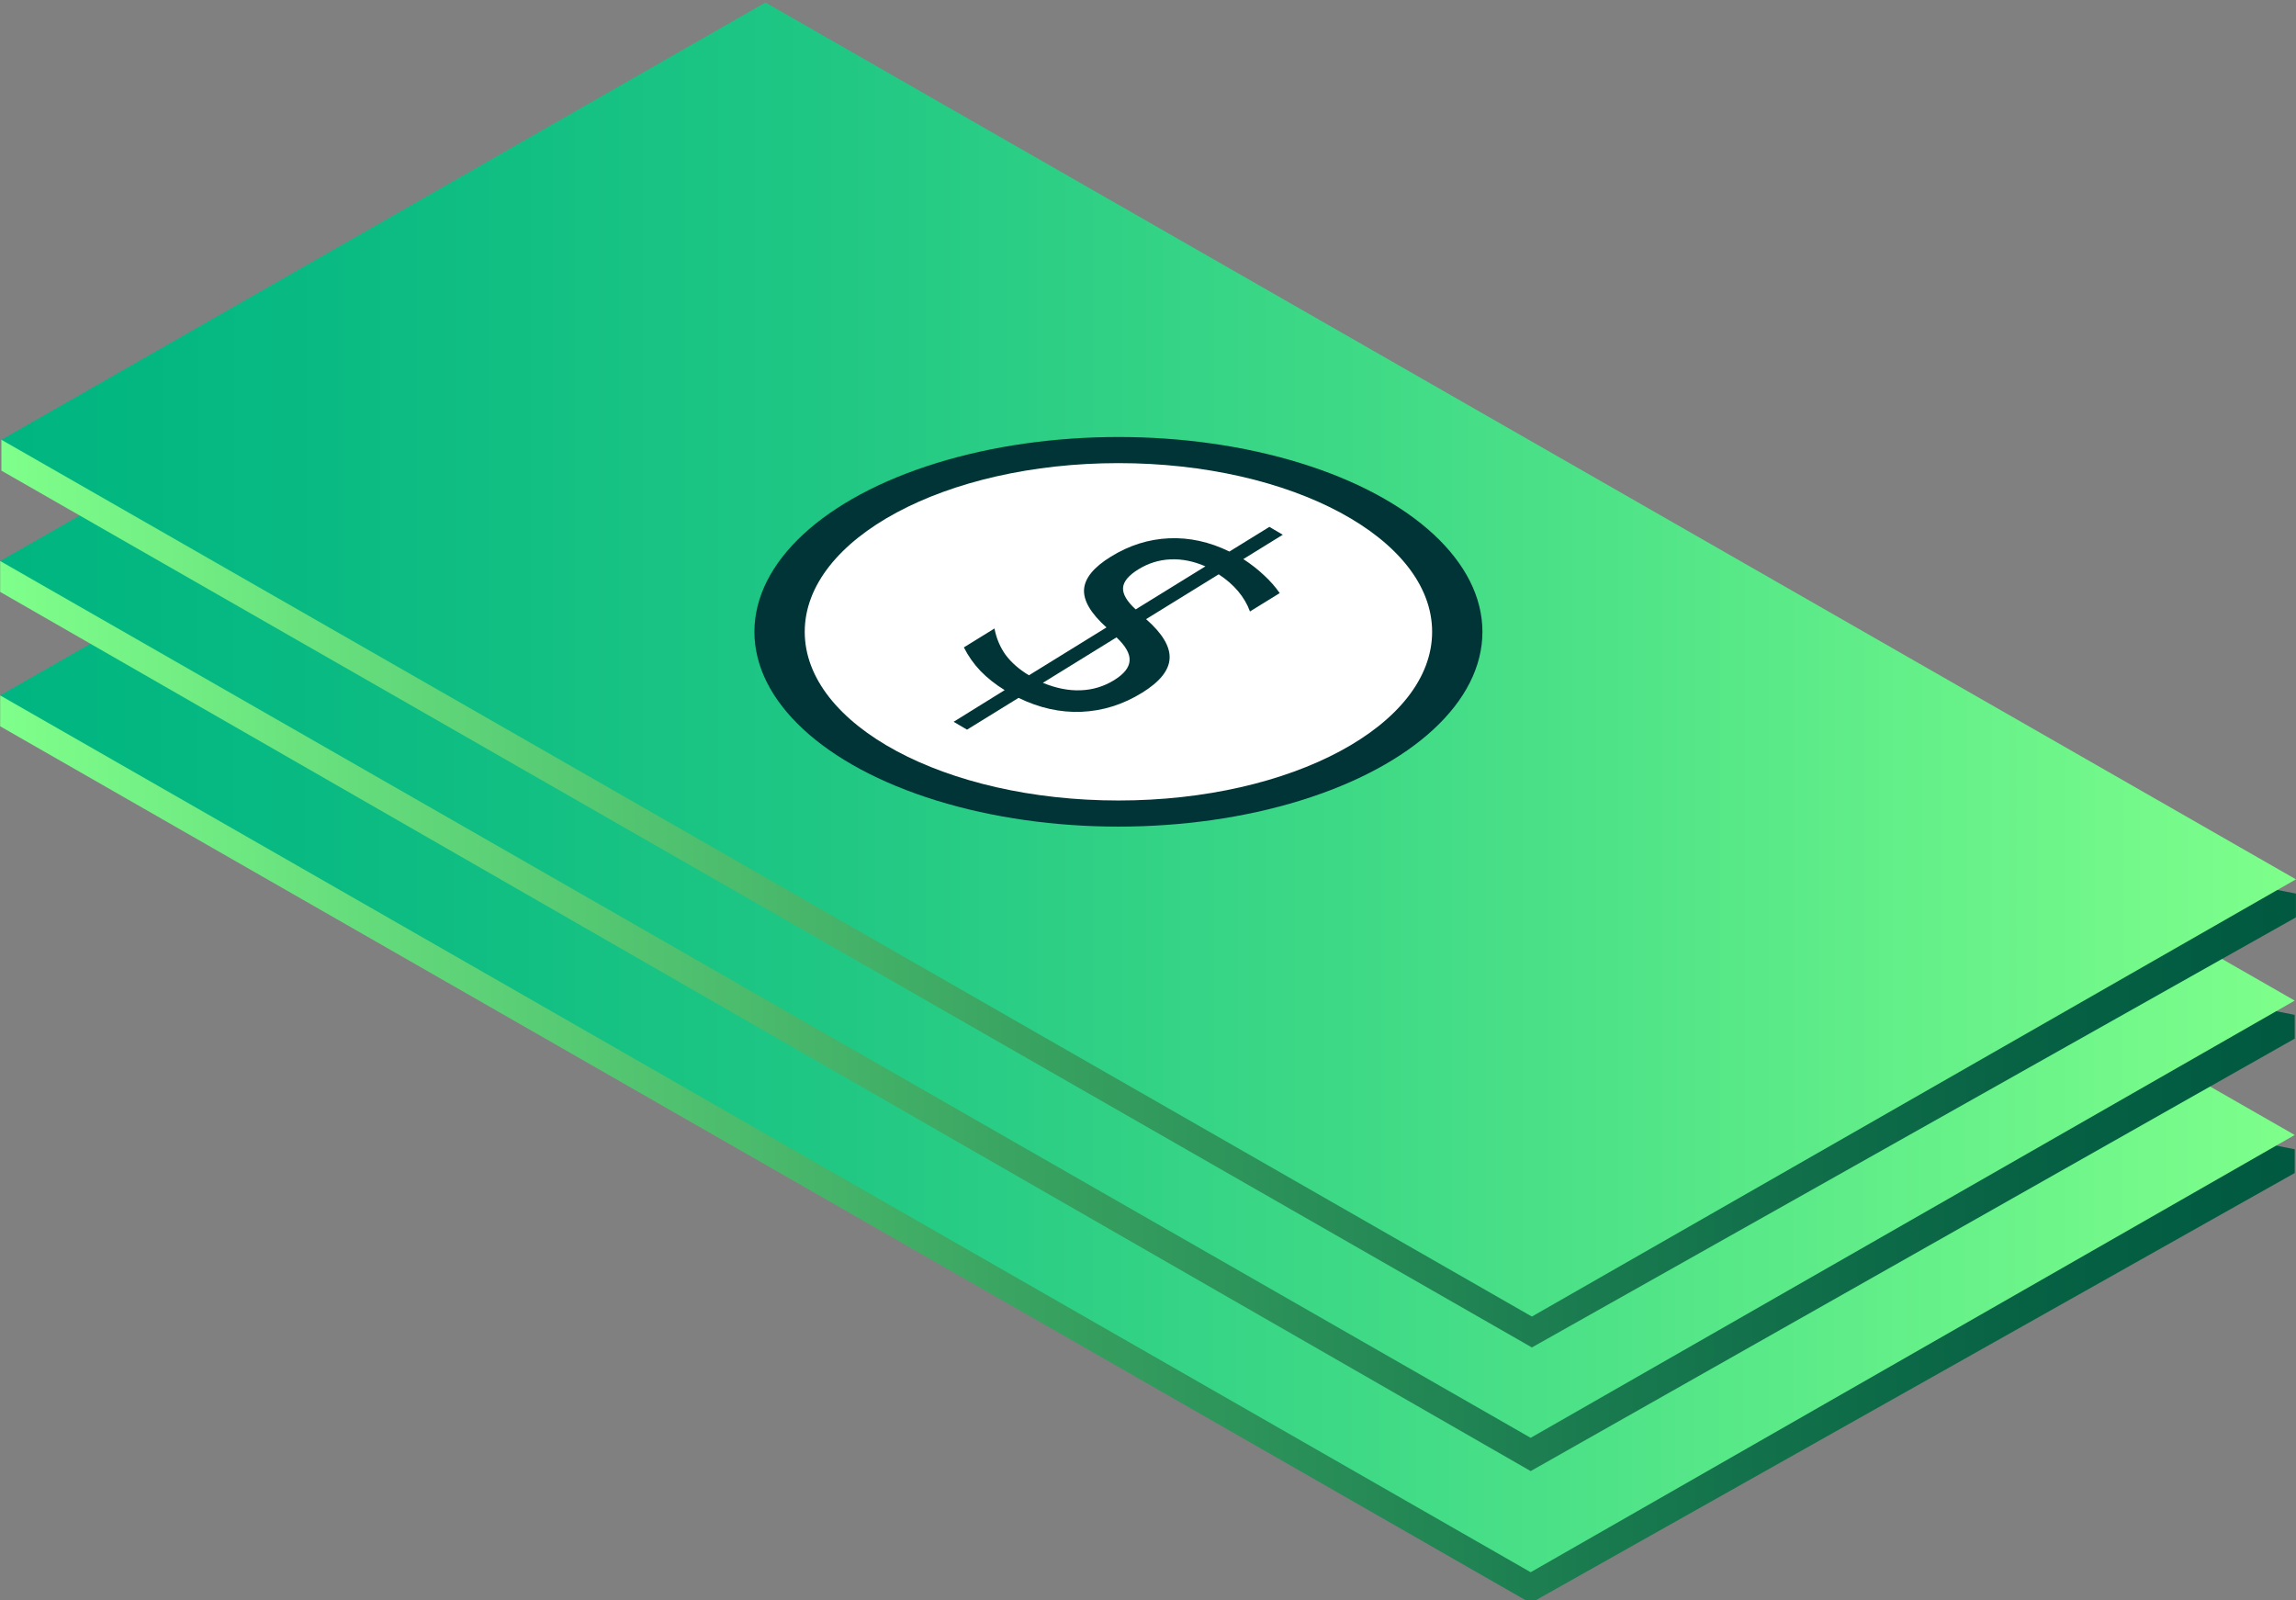 <?xml version="1.0" encoding="UTF-8" standalone="no"?>
<svg xmlns="http://www.w3.org/2000/svg" xml:space="preserve" version="1.1" y="0px" x="0px" viewBox="0 0 132 92"><rect x="0" y="0" width="132" height="92" fill="#808080" stroke="none"/><defs><linearGradient id="SVGID_132_" y2="685.42" gradientUnits="userSpaceOnUse" y1="685.42" x2="1038" x1="942.16"><stop stop-color="#7FFF8B" offset="0"/><stop stop-color="#60D679" offset=".186"/><stop stop-color="#37A160" offset=".459"/><stop stop-color="#197A4F" offset=".696"/><stop stop-color="#076244" offset=".884"/><stop stop-color="#005940" offset="1"/></linearGradient><linearGradient id="SVGID_133_" y2="675.53" gradientUnits="userSpaceOnUse" y1="675.53" x2="1038" x1="942.16"><stop stop-color="#00B581" offset="0"/><stop stop-color="#09BA82" offset=".141"/><stop stop-color="#21C884" offset=".37"/><stop stop-color="#48DF87" offset=".658"/><stop stop-color="#7DFE8B" offset=".991"/><stop stop-color="#7FFF8B" offset="1"/></linearGradient><linearGradient id="SVGID_135_" y2="680.14" gradientUnits="userSpaceOnUse" y1="680.14" x2="1038" x1="942.16"><stop stop-color="#7FFF8B" offset="0"/><stop stop-color="#60D679" offset=".186"/><stop stop-color="#37A160" offset=".459"/><stop stop-color="#197A4F" offset=".696"/><stop stop-color="#076244" offset=".884"/><stop stop-color="#005940" offset="1"/></linearGradient><linearGradient id="SVGID_136_" y2="670.24" gradientUnits="userSpaceOnUse" y1="670.24" x2="1038" x1="942.16"><stop stop-color="#00B581" offset="0"/><stop stop-color="#09BA82" offset=".141"/><stop stop-color="#21C884" offset=".37"/><stop stop-color="#48DF87" offset=".658"/><stop stop-color="#7DFE8B" offset=".991"/><stop stop-color="#7FFF8B" offset="1"/></linearGradient><linearGradient id="SVGID_138_" y2="673.93" gradientUnits="userSpaceOnUse" y1="673.93" x2="1038" x1="942.16"><stop stop-color="#7FFF8B" offset="0"/><stop stop-color="#60D679" offset=".186"/><stop stop-color="#37A160" offset=".459"/><stop stop-color="#197A4F" offset=".696"/><stop stop-color="#076244" offset=".884"/><stop stop-color="#005940" offset="1"/></linearGradient><linearGradient id="SVGID_139_" y2="664.03" gradientUnits="userSpaceOnUse" y1="664.03" x2="1038" x1="942.16"><stop stop-color="#00B581" offset="0"/><stop stop-color="#09BA82" offset=".141"/><stop stop-color="#21C884" offset=".37"/><stop stop-color="#48DF87" offset=".658"/><stop stop-color="#7DFE8B" offset=".991"/><stop stop-color="#7FFF8B" offset="1"/></linearGradient></defs>
<style type="text/css">
	.st0{fill:url(#SVGID_1_);}
	.st1{display:none;}
	.st2{display:inline;}
	.st3{fill:none;stroke:#FFFFFF;stroke-width:0.25;stroke-miterlimit:10;}
	.st4{fill:#FFFFFF;}
	.st5{fill:#828282;}
	.st6{fill:#999999;}
	.st7{fill:#CCCCCC;}
	.st8{fill:url(#SVGID_2_);}
	.st9{fill:url(#SVGID_3_);}
	.st10{fill:url(#SVGID_4_);}
	.st11{fill:url(#SVGID_5_);}
	.st12{fill:url(#SVGID_6_);}
	.st13{fill:url(#SVGID_7_);}
	.st14{fill:url(#SVGID_8_);}
	.st15{fill:url(#SVGID_9_);}
	.st16{fill:url(#SVGID_10_);}
	.st17{fill:url(#SVGID_11_);}
	.st18{fill:url(#SVGID_12_);}
	.st19{fill:url(#SVGID_13_);}
	.st20{fill:url(#SVGID_14_);}
	.st21{fill:url(#SVGID_15_);}
	.st22{fill:url(#SVGID_16_);}
	.st23{fill:url(#SVGID_17_);}
	.st24{fill:#1B0156;}
	.st25{fill:#583BC0;}
	.st26{fill:#00D9FF;}
	.st27{fill:url(#SVGID_18_);}
	.st28{fill:#7A61B3;}
	.st29{fill:url(#SVGID_19_);}
	.st30{fill:#7CFFFF;}
	.st31{fill:url(#SVGID_20_);}
	.st32{fill:url(#SVGID_21_);}
	.st33{fill:url(#SVGID_22_);}
	.st34{fill:url(#SVGID_23_);}
	.st35{fill:url(#SVGID_24_);}
	.st36{fill:url(#SVGID_25_);}
	.st37{fill:url(#SVGID_26_);}
	.st38{fill:url(#SVGID_27_);}
	.st39{fill:url(#SVGID_28_);}
	.st40{fill:url(#SVGID_29_);}
	.st41{fill:url(#SVGID_30_);}
	.st42{fill:url(#SVGID_31_);}
	.st43{fill:url(#SVGID_32_);}
	.st44{fill:url(#SVGID_33_);}
	.st45{fill:url(#SVGID_34_);}
	.st46{fill:url(#SVGID_35_);}
	.st47{fill:url(#SVGID_36_);}
	.st48{fill:url(#SVGID_37_);}
	.st49{fill:url(#SVGID_38_);}
	.st50{fill:url(#SVGID_39_);}
	.st51{opacity:0.24;fill:url(#SVGID_40_);}
	.st52{fill:url(#SVGID_41_);}
	.st53{fill:url(#SVGID_42_);}
	.st54{fill:url(#SVGID_43_);}
	.st55{fill:url(#SVGID_44_);}
	.st56{fill:url(#SVGID_45_);}
	.st57{fill:url(#SVGID_46_);}
	.st58{fill:url(#SVGID_47_);}
	.st59{fill:url(#SVGID_48_);}
	.st60{fill:#070909;}
	.st61{fill:#60AAE0;}
	.st62{clip-path:url(#SVGID_50_);fill:url(#SVGID_51_);}
	.st63{clip-path:url(#SVGID_53_);fill:url(#SVGID_54_);}
	.st64{fill:none;stroke:url(#SVGID_55_);stroke-width:0.768;stroke-miterlimit:10;}
	.st65{fill:none;stroke:url(#SVGID_56_);stroke-width:0.768;stroke-miterlimit:10;}
	.st66{fill:none;stroke:url(#SVGID_57_);stroke-width:0.768;stroke-miterlimit:10;}
	.st67{fill:none;stroke:url(#SVGID_58_);stroke-width:0.768;stroke-miterlimit:10;}
	.st68{fill:url(#_x34__1_);}
	.st69{fill:url(#_x33__1_);}
	.st70{fill:url(#_x32__1_);}
	.st71{fill:url(#_x31__1_);}
	.st72{fill:url(#SVGID_59_);}
	.st73{fill:url(#SVGID_60_);}
	.st74{fill:url(#SVGID_61_);}
	.st75{fill:#090E1F;}
	.st76{display:inline;fill:#ECCDB9;}
	.st77{display:inline;fill:#FFFFFF;}
	.st78{display:inline;fill:#182653;}
	.st79{fill:#ECCDB9;}
	.st80{fill:#182653;}
	.st81{fill:#22366B;}
	.st82{fill:#1C2E63;}
	.st83{fill:#11253E;}
	.st84{fill:#38274B;}
	.st85{fill:#261B33;}
	.st86{fill:#D1B5A4;}
	.st87{fill:#C2A898;}
	.st88{display:inline;fill:#11253E;}
	.st89{fill:url(#SVGID_62_);}
	.st90{fill:url(#SVGID_63_);}
	.st91{fill:url(#SVGID_64_);}
	.st92{fill:url(#SVGID_65_);}
	.st93{fill:url(#SVGID_66_);}
	.st94{fill:url(#SVGID_67_);}
	.st95{fill:url(#SVGID_68_);}
	.st96{fill:url(#SVGID_69_);}
	.st97{fill:url(#SVGID_70_);}
	.st98{fill:url(#SVGID_71_);}
	.st99{fill:url(#SVGID_72_);}
	.st100{fill:url(#SVGID_73_);}
	.st101{fill:url(#SVGID_74_);}
	.st102{fill:url(#SVGID_75_);}
	.st103{fill:url(#SVGID_76_);}
	.st104{fill:url(#SVGID_77_);}
	.st105{fill:url(#SVGID_78_);}
	.st106{fill:url(#SVGID_79_);}
	.st107{fill:url(#SVGID_80_);}
	.st108{fill:#F1F1F1;}
	.st109{font-family:&apos;Gilroy-ExtraBold&apos;;}
	.st110{font-size:10.716px;}
	.st111{fill:url(#SVGID_81_);}
	.st112{fill:url(#SVGID_82_);}
	.st113{fill-rule:evenodd;clip-rule:evenodd;fill:url(#SVGID_83_);}
	.st114{fill-rule:evenodd;clip-rule:evenodd;fill:url(#SVGID_84_);}
	.st115{fill:url(#SVGID_85_);}
	.st116{fill:url(#SVGID_86_);}
	.st117{fill:url(#SVGID_87_);}
	.st118{fill:url(#SVGID_88_);}
	.st119{fill:url(#SVGID_89_);}
	.st120{fill:url(#SVGID_90_);}
	.st121{fill:url(#SVGID_91_);}
	.st122{fill:none;stroke:#E6E6E6;stroke-width:0.821;stroke-miterlimit:10;}
	.st123{fill:#E6E6E6;}
	.st124{fill:none;stroke:#999999;stroke-width:0.821;stroke-miterlimit:10;}
	.st125{fill:url(#SVGID_92_);}
	.st126{font-size:7.882px;}
	.st127{fill:none;}
	.st128{fill:url(#SVGID_93_);}
	.st129{fill:url(#SVGID_94_);}
	.st130{fill:url(#SVGID_95_);}
	.st131{opacity:0.78;fill:url(#SVGID_96_);}
	.st132{fill:url(#SVGID_97_);}
	.st133{fill:url(#SVGID_98_);}
	.st134{fill:url(#SVGID_99_);}
	.st135{fill:url(#SVGID_100_);}
	.st136{fill:url(#SVGID_101_);}
	.st137{fill:url(#SVGID_102_);}
	.st138{fill:url(#SVGID_103_);}
	.st139{fill:url(#SVGID_104_);}
	.st140{fill:url(#SVGID_105_);}
	.st141{fill:#C42740;}
	.st142{fill:url(#SVGID_106_);}
	.st143{fill:url(#SVGID_107_);}
	.st144{fill:url(#SVGID_108_);}
	.st145{fill:url(#SVGID_109_);}
	.st146{fill:url(#SVGID_110_);}
	.st147{fill:url(#SVGID_111_);}
	.st148{fill:url(#SVGID_112_);}
	.st149{fill:url(#SVGID_113_);}
	.st150{fill:url(#SVGID_114_);}
	.st151{fill:url(#SVGID_115_);}
	.st152{fill:url(#SVGID_116_);}
	.st153{fill:url(#SVGID_117_);}
	.st154{fill:url(#SVGID_118_);}
	.st155{fill:url(#SVGID_119_);}
	.st156{fill:url(#SVGID_120_);}
	.st157{fill:url(#SVGID_121_);}
	.st158{fill:url(#SVGID_122_);}
	.st159{fill:url(#SVGID_123_);}
	.st160{fill:url(#SVGID_124_);}
	.st161{fill:url(#SVGID_125_);}
	.st162{fill:url(#SVGID_126_);}
	.st163{fill:url(#SVGID_127_);}
	.st164{fill:url(#SVGID_128_);}
	.st165{fill:url(#SVGID_129_);}
	.st166{fill:url(#SVGID_130_);}
	.st167{fill:url(#SVGID_131_);}
	.st168{fill:url(#SVGID_132_);}
	.st169{fill:url(#SVGID_133_);}
	.st170{fill:url(#SVGID_134_);}
	.st171{fill:url(#SVGID_135_);}
	.st172{fill:#003437;}
	.st173{fill:url(#SVGID_136_);}
	.st174{font-family:&apos;MyriadPro-Bold&apos;;}
	.st175{font-size:11.157px;}
	.st176{fill:url(#SVGID_137_);}
	.st177{fill:url(#SVGID_138_);}
	.st178{fill:url(#SVGID_139_);}
	.st179{fill:url(#SVGID_140_);}
	.st180{fill:url(#SVGID_141_);}
	.st181{fill:url(#Brillo_2_);}
	.st182{fill:url(#SVGID_142_);}
	.st183{fill:url(#SVGID_143_);}
	.st184{fill:url(#SVGID_144_);}
	.st185{font-size:17.133px;}
	.st186{fill:url(#SVGID_145_);}
	.st187{fill:url(#SVGID_146_);}
	.st188{fill:url(#SVGID_147_);}
	.st189{fill:url(#SVGID_148_);}
	.st190{fill:url(#SVGID_149_);}
	.st191{fill:url(#Brillo_3_);}
	.st192{fill:url(#SVGID_150_);}
	.st193{fill:url(#SVGID_151_);}
	.st194{fill:url(#SVGID_152_);}
	.st195{font-size:12.451px;}
	.st196{fill:url(#SVGID_153_);}
	.st197{fill:url(#SVGID_154_);}
	.st198{fill:url(#SVGID_155_);}
	.st199{fill:url(#SVGID_156_);}
	.st200{fill:url(#SVGID_157_);}
	.st201{fill:url(#brillo_1_);}
	.st202{fill:url(#SVGID_158_);}
	.st203{fill:url(#SVGID_159_);}
	.st204{fill:#9BA7BE;}
	.st205{fill:#2F3B50;}
	.st206{fill:#0C1523;}
	.st207{opacity:0.3;fill:#FFFFFF;}
	.st208{fill:url(#SVGID_160_);}
	.st209{fill:#D8E7E9;}
	.st210{fill:#1A2F4A;}
	.st211{fill:url(#SVGID_161_);}
	.st212{fill:#CAD7EE;}
	.st213{fill:#E5F0FF;}
	.st214{fill:url(#SVGID_162_);}
	.st215{fill:url(#SVGID_163_);}
	.st216{fill:#E4EBFD;}
	.st217{fill:url(#SVGID_164_);}
	.st218{fill:url(#SVGID_165_);}
	.st219{fill:url(#SVGID_166_);}
	.st220{fill:url(#SVGID_167_);}
</style>
<g id="Guias_Isometricas" class="st1" transform="translate(0,-988)" stroke="#fff" stroke-miterlimit="10" stroke-width=".25" display="none" fill="none">
	<g display="inline" class="st2">
		<line y2="2028.3" y1="-948.3" x2="7.5" x1="7.5" class="st3"/>
		<line y2="2028.3" y1="-948.3" x2="37.3" x1="37.3" class="st3"/>
		<line y2="2028.3" y1="-948.3" x2="67" x1="67" class="st3"/>
		<line y2="2028.3" y1="-948.3" x2="96.8" x1="96.8" class="st3"/>
		<line y2="2028.3" y1="-948.3" x2="126.6" x1="126.6" class="st3"/>
		<line y2="2028.3" y1="-948.3" x2="156.3" x1="156.3" class="st3"/>
		<line y2="2028.3" y1="-948.3" x2="186.1" x1="186.1" class="st3"/>
		<line y2="2028.3" y1="-948.3" x2="215.9" x1="215.9" class="st3"/>
		<line y2="2028.3" y1="-948.3" x2="245.6" x1="245.6" class="st3"/>
		<line y2="2028.3" y1="-948.3" x2="275.4" x1="275.4" class="st3"/>
		<line y2="2028.3" y1="-948.3" x2="305.2" x1="305.2" class="st3"/>
		<line y2="2028.3" y1="-948.3" x2="334.9" x1="334.9" class="st3"/>
		<line y2="2028.3" y1="-948.3" x2="364.7" x1="364.7" class="st3"/>
		<line y2="2028.3" y1="-948.3" x2="394.5" x1="394.5" class="st3"/>
		<line y2="2028.3" y1="-948.3" x2="424.2" x1="424.2" class="st3"/>
		<line y2="2028.3" y1="-948.3" x2="454" x1="454" class="st3"/>
		<line y2="2028.3" y1="-948.3" x2="483.8" x1="483.8" class="st3"/>
		<line y2="2028.3" y1="-948.3" x2="513.5" x1="513.5" class="st3"/>
		<line y2="2028.3" y1="-948.3" x2="543.3" x1="543.3" class="st3"/>
		<line y2="2028.3" y1="-948.3" x2="573.1" x1="573.1" class="st3"/>
		<line y2="2028.3" y1="-948.3" x2="602.8" x1="602.8" class="st3"/>
		<line y2="2028.3" y1="-948.3" x2="632.6" x1="632.6" class="st3"/>
		<line y2="2028.3" y1="-948.3" x2="662.3" x1="662.3" class="st3"/>
		<line y2="2028.3" y1="-948.3" x2="692.1" x1="692.1" class="st3"/>
		<line y2="2028.3" y1="-948.3" x2="721.9" x1="721.9" class="st3"/>
		<line y2="2028.3" y1="-948.3" x2="751.6" x1="751.6" class="st3"/>
		<line y2="2028.3" y1="-948.3" x2="781.4" x1="781.4" class="st3"/>
		<line y2="2028.3" y1="-948.3" x2="811.2" x1="811.2" class="st3"/>
		<line y2="2028.3" y1="-948.3" x2="840.9" x1="840.9" class="st3"/>
		<line y2="2028.3" y1="-948.3" x2="870.7" x1="870.7" class="st3"/>
		<line y2="2028.3" y1="-948.3" x2="900.5" x1="900.5" class="st3"/>
		<line y2="2028.3" y1="-948.3" x2="930.2" x1="930.2" class="st3"/>
		<line y2="2028.3" y1="-948.3" x2="960" x1="960" class="st3"/>
		<line y2="2028.3" y1="-948.3" x2="989.8" x1="989.8" class="st3"/>
		<line y2="2028.3" y1="-948.3" x2="1019.5" x1="1019.5" class="st3"/>
		<line y2="2028.3" y1="-948.3" x2="1049.3" x1="1049.3" class="st3"/>
		<line y2="2028.3" y1="-948.3" x2="1079.1" x1="1079.1" class="st3"/>
		<line y2="2028.3" y1="-948.3" x2="1108.8" x1="1108.8" class="st3"/>
		<line y2="2028.3" y1="-948.3" x2="1138.6" x1="1138.6" class="st3"/>
		<line y2="2028.3" y1="-948.3" x2="1168.4" x1="1168.4" class="st3"/>
		<line y2="2028.3" y1="-948.3" x2="1198.1" x1="1198.1" class="st3"/>
		<line y2="2028.3" y1="-948.3" x2="1227.9" x1="1227.9" class="st3"/>
		<line y2="2028.3" y1="-948.3" x2="1257.7" x1="1257.7" class="st3"/>
		<line y2="2028.3" y1="-948.3" x2="1287.4" x1="1287.4" class="st3"/>
		<line y2="2028.3" y1="-948.3" x2="1317.2" x1="1317.2" class="st3"/>
		<line y2="2028.3" y1="-948.3" x2="1346.9" x1="1346.9" class="st3"/>
		<line y2="2028.3" y1="-948.3" x2="1376.7" x1="1376.7" class="st3"/>
		<line y2="2028.3" y1="-948.3" x2="1406.5" x1="1406.5" class="st3"/>
		<line y2="2028.3" y1="-948.3" x2="1436.2" x1="1436.2" class="st3"/>
		<line y2="2028.3" y1="-948.3" x2="1466" x1="1466" class="st3"/>
		<line y2="2028.3" y1="-948.3" x2="1495.8" x1="1495.8" class="st3"/>
		<line y2="2028.3" y1="-948.3" x2="1525.5" x1="1525.5" class="st3"/>
		<line y2="2028.3" y1="-948.3" x2="1555.3" x1="1555.3" class="st3"/>
		<line y2="2028.3" y1="-948.3" x2="1585.1" x1="1585.1" class="st3"/>
		<line y2="2028.3" y1="-948.3" x2="1614.8" x1="1614.8" class="st3"/>
		<line y2="2028.3" y1="-948.3" x2="1644.6" x1="1644.6" class="st3"/>
		<line y2="2028.3" y1="-948.3" x2="1674.4" x1="1674.4" class="st3"/>
		<line y2="2028.3" y1="-948.3" x2="1704.1" x1="1704.1" class="st3"/>
		<line y2="2028.3" y1="-948.3" x2="1733.9" x1="1733.9" class="st3"/>
		<line y2="2028.3" y1="-948.3" x2="1763.7" x1="1763.7" class="st3"/>
		<line y2="2028.3" y1="-948.3" x2="1793.4" x1="1793.4" class="st3"/>
		<line y2="2028.3" y1="-948.3" x2="1823.2" x1="1823.2" class="st3"/>
		<line y2="2028.3" y1="-948.3" x2="1853" x1="1853" class="st3"/>
		<line y2="2028.3" y1="-948.3" x2="1882.7" x1="1882.7" class="st3"/>
		<line y2="2028.3" y1="-948.3" x2="1912.5" x1="1912.5" class="st3"/>
	</g>
	<g display="inline" class="st2">
		<line y2="21" y1="-1467.2" x2="-1058.1" x1="1519.6" class="st3"/>
		<line y2="46.8" y1="-1441.4" x2="-1043.2" x1="1534.5" class="st3"/>
		<line y2="72.6" y1="-1415.7" x2="-1028.4" x1="1549.4" class="st3"/>
		<line y2="98.4" y1="-1389.9" x2="-1013.5" x1="1564.3" class="st3"/>
		<line y2="124.1" y1="-1364.1" x2="-998.6" x1="1579.2" class="st3"/>
		<line y2="149.9" y1="-1338.3" x2="-983.7" x1="1594" class="st3"/>
		<line y2="175.7" y1="-1312.6" x2="-968.8" x1="1608.9" class="st3"/>
		<line y2="201.5" y1="-1286.8" x2="-953.9" x1="1623.8" class="st3"/>
		<line y2="227.3" y1="-1261" x2="-939.1" x1="1638.7" class="st3"/>
		<line y2="253" y1="-1235.2" x2="-924.2" x1="1653.6" class="st3"/>
		<line y2="278.8" y1="-1209.4" x2="-909.3" x1="1668.4" class="st3"/>
		<line y2="304.6" y1="-1183.7" x2="-894.4" x1="1683.3" class="st3"/>
		<line y2="330.4" y1="-1157.9" x2="-879.5" x1="1698.2" class="st3"/>
		<line y2="356.1" y1="-1132.1" x2="-864.6" x1="1713.1" class="st3"/>
		<line y2="381.9" y1="-1106.3" x2="-849.8" x1="1728" class="st3"/>
		<line y2="407.7" y1="-1080.6" x2="-834.9" x1="1742.9" class="st3"/>
		<line y2="433.5" y1="-1054.8" x2="-820" x1="1757.7" class="st3"/>
		<line y2="459.3" y1="-1029" x2="-805.1" x1="1772.6" class="st3"/>
		<line y2="485" y1="-1003.2" x2="-790.2" x1="1787.5" class="st3"/>
		<line y2="510.8" y1="-977.5" x2="-775.3" x1="1802.4" class="st3"/>
		<line y2="536.6" y1="-951.7" x2="-760.5" x1="1817.3" class="st3"/>
		<line y2="562.4" y1="-925.9" x2="-745.6" x1="1832.2" class="st3"/>
		<line y2="588.1" y1="-900.1" x2="-730.7" x1="1847" class="st3"/>
		<line y2="613.9" y1="-874.3" x2="-715.8" x1="1861.9" class="st3"/>
		<line y2="639.7" y1="-848.6" x2="-700.9" x1="1876.8" class="st3"/>
		<line y2="665.5" y1="-822.8" x2="-686.1" x1="1891.7" class="st3"/>
		<line y2="691.2" y1="-797" x2="-671.2" x1="1906.6" class="st3"/>
		<line y2="717" y1="-771.2" x2="-656.3" x1="1921.5" class="st3"/>
		<line y2="742.8" y1="-745.5" x2="-641.4" x1="1936.3" class="st3"/>
		<line y2="768.6" y1="-719.7" x2="-626.5" x1="1951.2" class="st3"/>
		<line y2="794.4" y1="-693.9" x2="-611.6" x1="1966.1" class="st3"/>
		<line y2="820.1" y1="-668.1" x2="-596.8" x1="1981" class="st3"/>
		<line y2="845.9" y1="-642.3" x2="-581.9" x1="1995.9" class="st3"/>
		<line y2="871.7" y1="-616.6" x2="-567" x1="2010.7" class="st3"/>
		<line y2="897.5" y1="-590.8" x2="-552.1" x1="2025.6" class="st3"/>
		<line y2="923.2" y1="-565" x2="-537.2" x1="2040.5" class="st3"/>
		<line y2="949" y1="-539.2" x2="-522.3" x1="2055.4" class="st3"/>
		<line y2="974.8" y1="-513.5" x2="-507.5" x1="2070.3" class="st3"/>
		<line y2="1000.6" y1="-487.7" x2="-492.6" x1="2085.2" class="st3"/>
		<line y2="1026.4" y1="-461.9" x2="-477.7" x1="2100" class="st3"/>
		<line y2="1052.1" y1="-436.1" x2="-462.8" x1="2114.9" class="st3"/>
		<line y2="1077.9" y1="-410.3" x2="-447.9" x1="2129.8" class="st3"/>
		<line y2="1103.7" y1="-384.6" x2="-433" x1="2144.7" class="st3"/>
		<line y2="1129.5" y1="-358.8" x2="-418.2" x1="2159.6" class="st3"/>
		<line y2="1155.2" y1="-333" x2="-403.3" x1="2174.5" class="st3"/>
		<line y2="1181" y1="-307.2" x2="-388.4" x1="2189.3" class="st3"/>
		<line y2="1206.8" y1="-281.5" x2="-373.5" x1="2204.2" class="st3"/>
		<line y2="1232.6" y1="-255.7" x2="-358.6" x1="2219.1" class="st3"/>
		<line y2="1258.4" y1="-229.9" x2="-343.8" x1="2234" class="st3"/>
		<line y2="1284.1" y1="-204.1" x2="-328.9" x1="2248.9" class="st3"/>
		<line y2="1309.9" y1="-178.4" x2="-314" x1="2263.8" class="st3"/>
		<line y2="1335.7" y1="-152.6" x2="-299.1" x1="2278.6" class="st3"/>
		<line y2="1361.5" y1="-126.8" x2="-284.2" x1="2293.5" class="st3"/>
		<line y2="1387.2" y1="-101" x2="-269.3" x1="2308.4" class="st3"/>
		<line y2="1413" y1="-75.2" x2="-254.5" x1="2323.3" class="st3"/>
		<line y2="1438.8" y1="-49.5" x2="-239.6" x1="2338.2" class="st3"/>
		<line y2="1464.6" y1="-23.7" x2="-224.7" x1="2353" class="st3"/>
		<line y2="1490.3" y1="2.1" x2="-209.8" x1="2367.9" class="st3"/>
		<line y2="1516.1" y1="27.9" x2="-194.9" x1="2382.8" class="st3"/>
		<line y2="1541.9" y1="53.6" x2="-180" x1="2397.7" class="st3"/>
		<line y2="1567.7" y1="79.4" x2="-165.2" x1="2412.6" class="st3"/>
		<line y2="1593.5" y1="105.2" x2="-150.3" x1="2427.5" class="st3"/>
		<line y2="1619.2" y1="131" x2="-135.4" x1="2442.3" class="st3"/>
		<line y2="1645" y1="156.8" x2="-120.5" x1="2457.2" class="st3"/>
		<line y2="1670.8" y1="182.5" x2="-105.6" x1="2472.1" class="st3"/>
		<line y2="1696.6" y1="208.3" x2="-90.7" x1="2487" class="st3"/>
		<line y2="1722.3" y1="234.1" x2="-75.9" x1="2501.9" class="st3"/>
		<line y2="1748.1" y1="259.9" x2="-61" x1="2516.8" class="st3"/>
		<line y2="1773.9" y1="285.6" x2="-46.1" x1="2531.6" class="st3"/>
		<line y2="1799.7" y1="311.4" x2="-31.2" x1="2546.5" class="st3"/>
		<line y2="1825.5" y1="337.2" x2="-16.3" x1="2561.4" class="st3"/>
		<line y2="1851.2" y1="363" x2="-1.5" x1="2576.3" class="st3"/>
		<line y2="1877" y1="388.8" x2="13.4" x1="2591.2" class="st3"/>
		<line y2="1902.8" y1="414.5" x2="28.3" x1="2606.1" class="st3"/>
		<line y2="1928.6" y1="440.3" x2="43.2" x1="2620.9" class="st3"/>
		<line y2="1954.3" y1="466.1" x2="58.1" x1="2635.8" class="st3"/>
		<line y2="1980.1" y1="491.9" x2="73" x1="2650.7" class="st3"/>
		<line y2="2005.9" y1="517.6" x2="87.8" x1="2665.6" class="st3"/>
		<line y2="2031.7" y1="543.4" x2="102.7" x1="2680.5" class="st3"/>
		<line y2="2057.5" y1="569.2" x2="117.6" x1="2695.3" class="st3"/>
		<line y2="2083.2" y1="595" x2="132.5" x1="2710.2" class="st3"/>
		<line y2="2109" y1="620.7" x2="147.4" x1="2725.1" class="st3"/>
		<line y2="2134.8" y1="646.5" x2="162.3" x1="2740" class="st3"/>
		<line y2="2160.6" y1="672.3" x2="177.1" x1="2754.9" class="st3"/>
		<line y2="2186.3" y1="698.1" x2="192" x1="2769.8" class="st3"/>
		<line y2="2212.1" y1="723.9" x2="206.9" x1="2784.6" class="st3"/>
		<line y2="2237.9" y1="749.6" x2="221.8" x1="2799.5" class="st3"/>
		<line y2="2263.7" y1="775.4" x2="236.7" x1="2814.4" class="st3"/>
		<line y2="2289.4" y1="801.2" x2="251.6" x1="2829.3" class="st3"/>
		<line y2="2315.2" y1="827" x2="266.4" x1="2844.2" class="st3"/>
		<line y2="2341" y1="852.7" x2="281.3" x1="2859.1" class="st3"/>
		<line y2="2366.8" y1="878.5" x2="296.2" x1="2873.9" class="st3"/>
		<line y2="2392.6" y1="904.3" x2="311.1" x1="2888.8" class="st3"/>
		<line y2="2418.3" y1="930.1" x2="326" x1="2903.7" class="st3"/>
		<line y2="2444.1" y1="955.9" x2="340.8" x1="2918.6" class="st3"/>
		<line y2="2469.9" y1="981.6" x2="355.7" x1="2933.5" class="st3"/>
		<line y2="2495.7" y1="1007.4" x2="370.6" x1="2948.4" class="st3"/>
		<line y2="2521.4" y1="1033.2" x2="385.5" x1="2963.2" class="st3"/>
		<line y2="2547.2" y1="1059" x2="400.4" x1="2978.1" class="st3"/>
	</g>
	<g display="inline" class="st2">
		<line y2="21" y1="-1467.2" x2="2978.1" x1="400.4" class="st3"/>
		<line y2="46.8" y1="-1441.4" x2="2963.2" x1="385.5" class="st3"/>
		<line y2="72.6" y1="-1415.7" x2="2948.4" x1="370.6" class="st3"/>
		<line y2="98.4" y1="-1389.9" x2="2933.5" x1="355.7" class="st3"/>
		<line y2="124.1" y1="-1364.1" x2="2918.6" x1="340.8" class="st3"/>
		<line y2="149.9" y1="-1338.3" x2="2903.7" x1="326" class="st3"/>
		<line y2="175.7" y1="-1312.6" x2="2888.8" x1="311.1" class="st3"/>
		<line y2="201.5" y1="-1286.8" x2="2873.9" x1="296.2" class="st3"/>
		<line y2="227.3" y1="-1261" x2="2859.1" x1="281.3" class="st3"/>
		<line y2="253" y1="-1235.2" x2="2844.2" x1="266.4" class="st3"/>
		<line y2="278.8" y1="-1209.4" x2="2829.3" x1="251.6" class="st3"/>
		<line y2="304.6" y1="-1183.7" x2="2814.4" x1="236.7" class="st3"/>
		<line y2="330.4" y1="-1157.9" x2="2799.5" x1="221.8" class="st3"/>
		<line y2="356.1" y1="-1132.1" x2="2784.6" x1="206.9" class="st3"/>
		<line y2="381.9" y1="-1106.3" x2="2769.8" x1="192" class="st3"/>
		<line y2="407.7" y1="-1080.6" x2="2754.9" x1="177.1" class="st3"/>
		<line y2="433.5" y1="-1054.8" x2="2740" x1="162.3" class="st3"/>
		<line y2="459.3" y1="-1029" x2="2725.1" x1="147.4" class="st3"/>
		<line y2="485" y1="-1003.2" x2="2710.2" x1="132.5" class="st3"/>
		<line y2="510.8" y1="-977.5" x2="2695.3" x1="117.6" class="st3"/>
		<line y2="536.6" y1="-951.7" x2="2680.5" x1="102.7" class="st3"/>
		<line y2="562.4" y1="-925.9" x2="2665.6" x1="87.8" class="st3"/>
		<line y2="588.1" y1="-900.1" x2="2650.7" x1="73" class="st3"/>
		<line y2="613.9" y1="-874.3" x2="2635.8" x1="58.1" class="st3"/>
		<line y2="639.7" y1="-848.6" x2="2620.9" x1="43.2" class="st3"/>
		<line y2="665.5" y1="-822.8" x2="2606.1" x1="28.3" class="st3"/>
		<line y2="691.2" y1="-797" x2="2591.2" x1="13.4" class="st3"/>
		<line y2="717" y1="-771.2" x2="2576.3" x1="-1.5" class="st3"/>
		<line y2="742.8" y1="-745.5" x2="2561.4" x1="-16.3" class="st3"/>
		<line y2="768.6" y1="-719.7" x2="2546.5" x1="-31.2" class="st3"/>
		<line y2="794.4" y1="-693.9" x2="2531.6" x1="-46.1" class="st3"/>
		<line y2="820.1" y1="-668.1" x2="2516.8" x1="-61" class="st3"/>
		<line y2="845.9" y1="-642.3" x2="2501.9" x1="-75.9" class="st3"/>
		<line y2="871.7" y1="-616.6" x2="2487" x1="-90.7" class="st3"/>
		<line y2="897.5" y1="-590.8" x2="2472.1" x1="-105.6" class="st3"/>
		<line y2="923.2" y1="-565" x2="2457.2" x1="-120.5" class="st3"/>
		<line y2="949" y1="-539.2" x2="2442.3" x1="-135.4" class="st3"/>
		<line y2="974.8" y1="-513.5" x2="2427.5" x1="-150.3" class="st3"/>
		<line y2="1000.6" y1="-487.7" x2="2412.6" x1="-165.2" class="st3"/>
		<line y2="1026.4" y1="-461.9" x2="2397.7" x1="-180" class="st3"/>
		<line y2="1052.1" y1="-436.1" x2="2382.8" x1="-194.9" class="st3"/>
		<line y2="1077.9" y1="-410.3" x2="2367.9" x1="-209.8" class="st3"/>
		<line y2="1103.7" y1="-384.6" x2="2353" x1="-224.7" class="st3"/>
		<line y2="1129.5" y1="-358.8" x2="2338.2" x1="-239.6" class="st3"/>
		<line y2="1155.2" y1="-333" x2="2323.3" x1="-254.5" class="st3"/>
		<line y2="1181" y1="-307.2" x2="2308.4" x1="-269.3" class="st3"/>
		<line y2="1206.8" y1="-281.5" x2="2293.5" x1="-284.2" class="st3"/>
		<line y2="1232.6" y1="-255.7" x2="2278.6" x1="-299.1" class="st3"/>
		<line y2="1258.4" y1="-229.9" x2="2263.8" x1="-314" class="st3"/>
		<line y2="1284.1" y1="-204.1" x2="2248.9" x1="-328.9" class="st3"/>
		<line y2="1309.9" y1="-178.4" x2="2234" x1="-343.8" class="st3"/>
		<line y2="1335.7" y1="-152.6" x2="2219.1" x1="-358.6" class="st3"/>
		<line y2="1361.5" y1="-126.8" x2="2204.2" x1="-373.5" class="st3"/>
		<line y2="1387.2" y1="-101" x2="2189.3" x1="-388.4" class="st3"/>
		<line y2="1413" y1="-75.2" x2="2174.5" x1="-403.3" class="st3"/>
		<line y2="1438.8" y1="-49.5" x2="2159.6" x1="-418.2" class="st3"/>
		<line y2="1464.6" y1="-23.7" x2="2144.7" x1="-433" class="st3"/>
		<line y2="1490.3" y1="2.1" x2="2129.8" x1="-447.9" class="st3"/>
		<line y2="1516.1" y1="27.9" x2="2114.9" x1="-462.8" class="st3"/>
		<line y2="1541.9" y1="53.6" x2="2100" x1="-477.7" class="st3"/>
		<line y2="1567.7" y1="79.4" x2="2085.2" x1="-492.6" class="st3"/>
		<line y2="1593.5" y1="105.2" x2="2070.3" x1="-507.5" class="st3"/>
		<line y2="1619.2" y1="131" x2="2055.4" x1="-522.3" class="st3"/>
		<line y2="1645" y1="156.8" x2="2040.5" x1="-537.2" class="st3"/>
		<line y2="1670.8" y1="182.5" x2="2025.6" x1="-552.1" class="st3"/>
		<line y2="1696.6" y1="208.3" x2="2010.7" x1="-567" class="st3"/>
		<line y2="1722.3" y1="234.1" x2="1995.9" x1="-581.9" class="st3"/>
		<line y2="1748.1" y1="259.9" x2="1981" x1="-596.8" class="st3"/>
		<line y2="1773.9" y1="285.6" x2="1966.1" x1="-611.6" class="st3"/>
		<line y2="1799.7" y1="311.4" x2="1951.2" x1="-626.5" class="st3"/>
		<line y2="1825.5" y1="337.2" x2="1936.3" x1="-641.4" class="st3"/>
		<line y2="1851.2" y1="363" x2="1921.5" x1="-656.3" class="st3"/>
		<line y2="1877" y1="388.8" x2="1906.6" x1="-671.2" class="st3"/>
		<line y2="1902.8" y1="414.5" x2="1891.7" x1="-686.1" class="st3"/>
		<line y2="1928.6" y1="440.3" x2="1876.8" x1="-700.9" class="st3"/>
		<line y2="1954.3" y1="466.1" x2="1861.9" x1="-715.8" class="st3"/>
		<line y2="1980.1" y1="491.9" x2="1847" x1="-730.7" class="st3"/>
		<line y2="2005.9" y1="517.6" x2="1832.2" x1="-745.6" class="st3"/>
		<line y2="2031.7" y1="543.4" x2="1817.3" x1="-760.5" class="st3"/>
		<line y2="2057.5" y1="569.2" x2="1802.4" x1="-775.3" class="st3"/>
		<line y2="2083.2" y1="595" x2="1787.5" x1="-790.2" class="st3"/>
		<line y2="2109" y1="620.7" x2="1772.6" x1="-805.1" class="st3"/>
		<line y2="2134.8" y1="646.5" x2="1757.7" x1="-820" class="st3"/>
		<line y2="2160.6" y1="672.3" x2="1742.9" x1="-834.9" class="st3"/>
		<line y2="2186.3" y1="698.1" x2="1728" x1="-849.8" class="st3"/>
		<line y2="2212.1" y1="723.9" x2="1713.1" x1="-864.6" class="st3"/>
		<line y2="2237.9" y1="749.6" x2="1698.2" x1="-879.5" class="st3"/>
		<line y2="2263.7" y1="775.4" x2="1683.3" x1="-894.4" class="st3"/>
		<line y2="2289.4" y1="801.2" x2="1668.4" x1="-909.3" class="st3"/>
		<line y2="2315.2" y1="827" x2="1653.6" x1="-924.2" class="st3"/>
		<line y2="2341" y1="852.7" x2="1638.7" x1="-939.1" class="st3"/>
		<line y2="2366.8" y1="878.5" x2="1623.8" x1="-953.9" class="st3"/>
		<line y2="2392.6" y1="904.3" x2="1608.9" x1="-968.8" class="st3"/>
		<line y2="2418.3" y1="930.1" x2="1594" x1="-983.7" class="st3"/>
		<line y2="2444.1" y1="955.9" x2="1579.2" x1="-998.6" class="st3"/>
		<line y2="2469.9" y1="981.6" x2="1564.3" x1="-1013.5" class="st3"/>
		<line y2="2495.7" y1="1007.4" x2="1549.4" x1="-1028.4" class="st3"/>
		<line y2="2521.4" y1="1033.2" x2="1534.5" x1="-1043.2" class="st3"/>
		<line y2="2547.2" y1="1059" x2="1519.6" x1="-1058.1" class="st3"/>
	</g>
</g>
<g transform="matrix(1 0 0 .992 -958.5 -505.53)"><polygon transform="matrix(1.377 0 0 1.377 -338.9 -367.59)" class="st168" points="942.2 666.3 942.2 667.6 1006.1 704.5 1038 686.4 1038 685.4" fill="url(#SVGID_132_)"/><polygon transform="matrix(1.377 0 0 1.377 -338.9 -367.59)" class="st169" points="942.2 666.3 974.1 647.9 1038 684.8 1006.1 703.2" fill="url(#SVGID_133_)"/><polygon transform="matrix(1.377 0 0 1.377 -338.9 -368.08)" class="st171" points="942.2 661 942.2 662.3 1006.1 699.3 1038 681.1 1038 680.1" fill="url(#SVGID_135_)"/><polygon transform="matrix(1.377 0 0 1.377 -338.9 -368.08)" class="st173" points="1006.1 697.9 942.2 661 974.1 642.6 1038 679.5" fill="url(#SVGID_136_)"/><polygon transform="matrix(1.377 0 0 1.377 -338.83 -366.57)" class="st177" points="942.2 654.8 942.2 656.1 1006.1 693 1038 674.9 1038 673.9" fill="url(#SVGID_138_)"/><polygon transform="matrix(1.377 0 0 1.377 -338.83 -366.57)" class="st178" points="1006.1 691.7 942.2 654.8 974.1 636.4 1038 673.3" fill="url(#SVGID_139_)"/><ellipse rx="20.927" ry="11.289" class="st172" cy="546.22" cx="1022.8" stroke-width="1.377" fill="#003437"/><ellipse rx="18.035" ry="9.775" class="st4" cy="546.22" cx="1022.8" stroke-width="1.377" fill="#fff"/><g aria-label="$" transform="matrix(.806 .476 -1.022 .636 0 0)" stroke-width="1.143" fill="#003437"><path stroke-width="1.143" fill="#003437" d="m1210.1-37.921h-0.956l-0.01-2.879q-1.004-0.019-2.008-0.23-1.004-0.22-2.018-0.65v-1.722q0.976 0.612 1.97 0.928 1.004 0.306 2.066 0.316v-4.361q-2.114-0.344-3.079-1.167-0.956-0.822-0.956-2.257 0-1.559 1.042-2.458 1.042-0.899 2.994-1.033v-2.248h0.956v2.219q0.889 0.038 1.722 0.191 0.832 0.143 1.626 0.402v1.674q-0.794-0.402-1.635-0.622-0.832-0.22-1.712-0.258v4.084q2.171 0.335 3.194 1.196 1.023 0.861 1.023 2.353 0 1.616-1.09 2.554-1.081 0.928-3.127 1.071zm-0.956-10.243v-3.921q-1.109 0.124-1.693 0.631t-0.583 1.349q0 0.822 0.536 1.282 0.545 0.459 1.741 0.66zm0.956 1.836v4.141q1.215-0.163 1.827-0.689 0.622-0.526 0.622-1.387 0-0.842-0.593-1.339-0.583-0.497-1.855-0.727z"/></g></g></svg>
